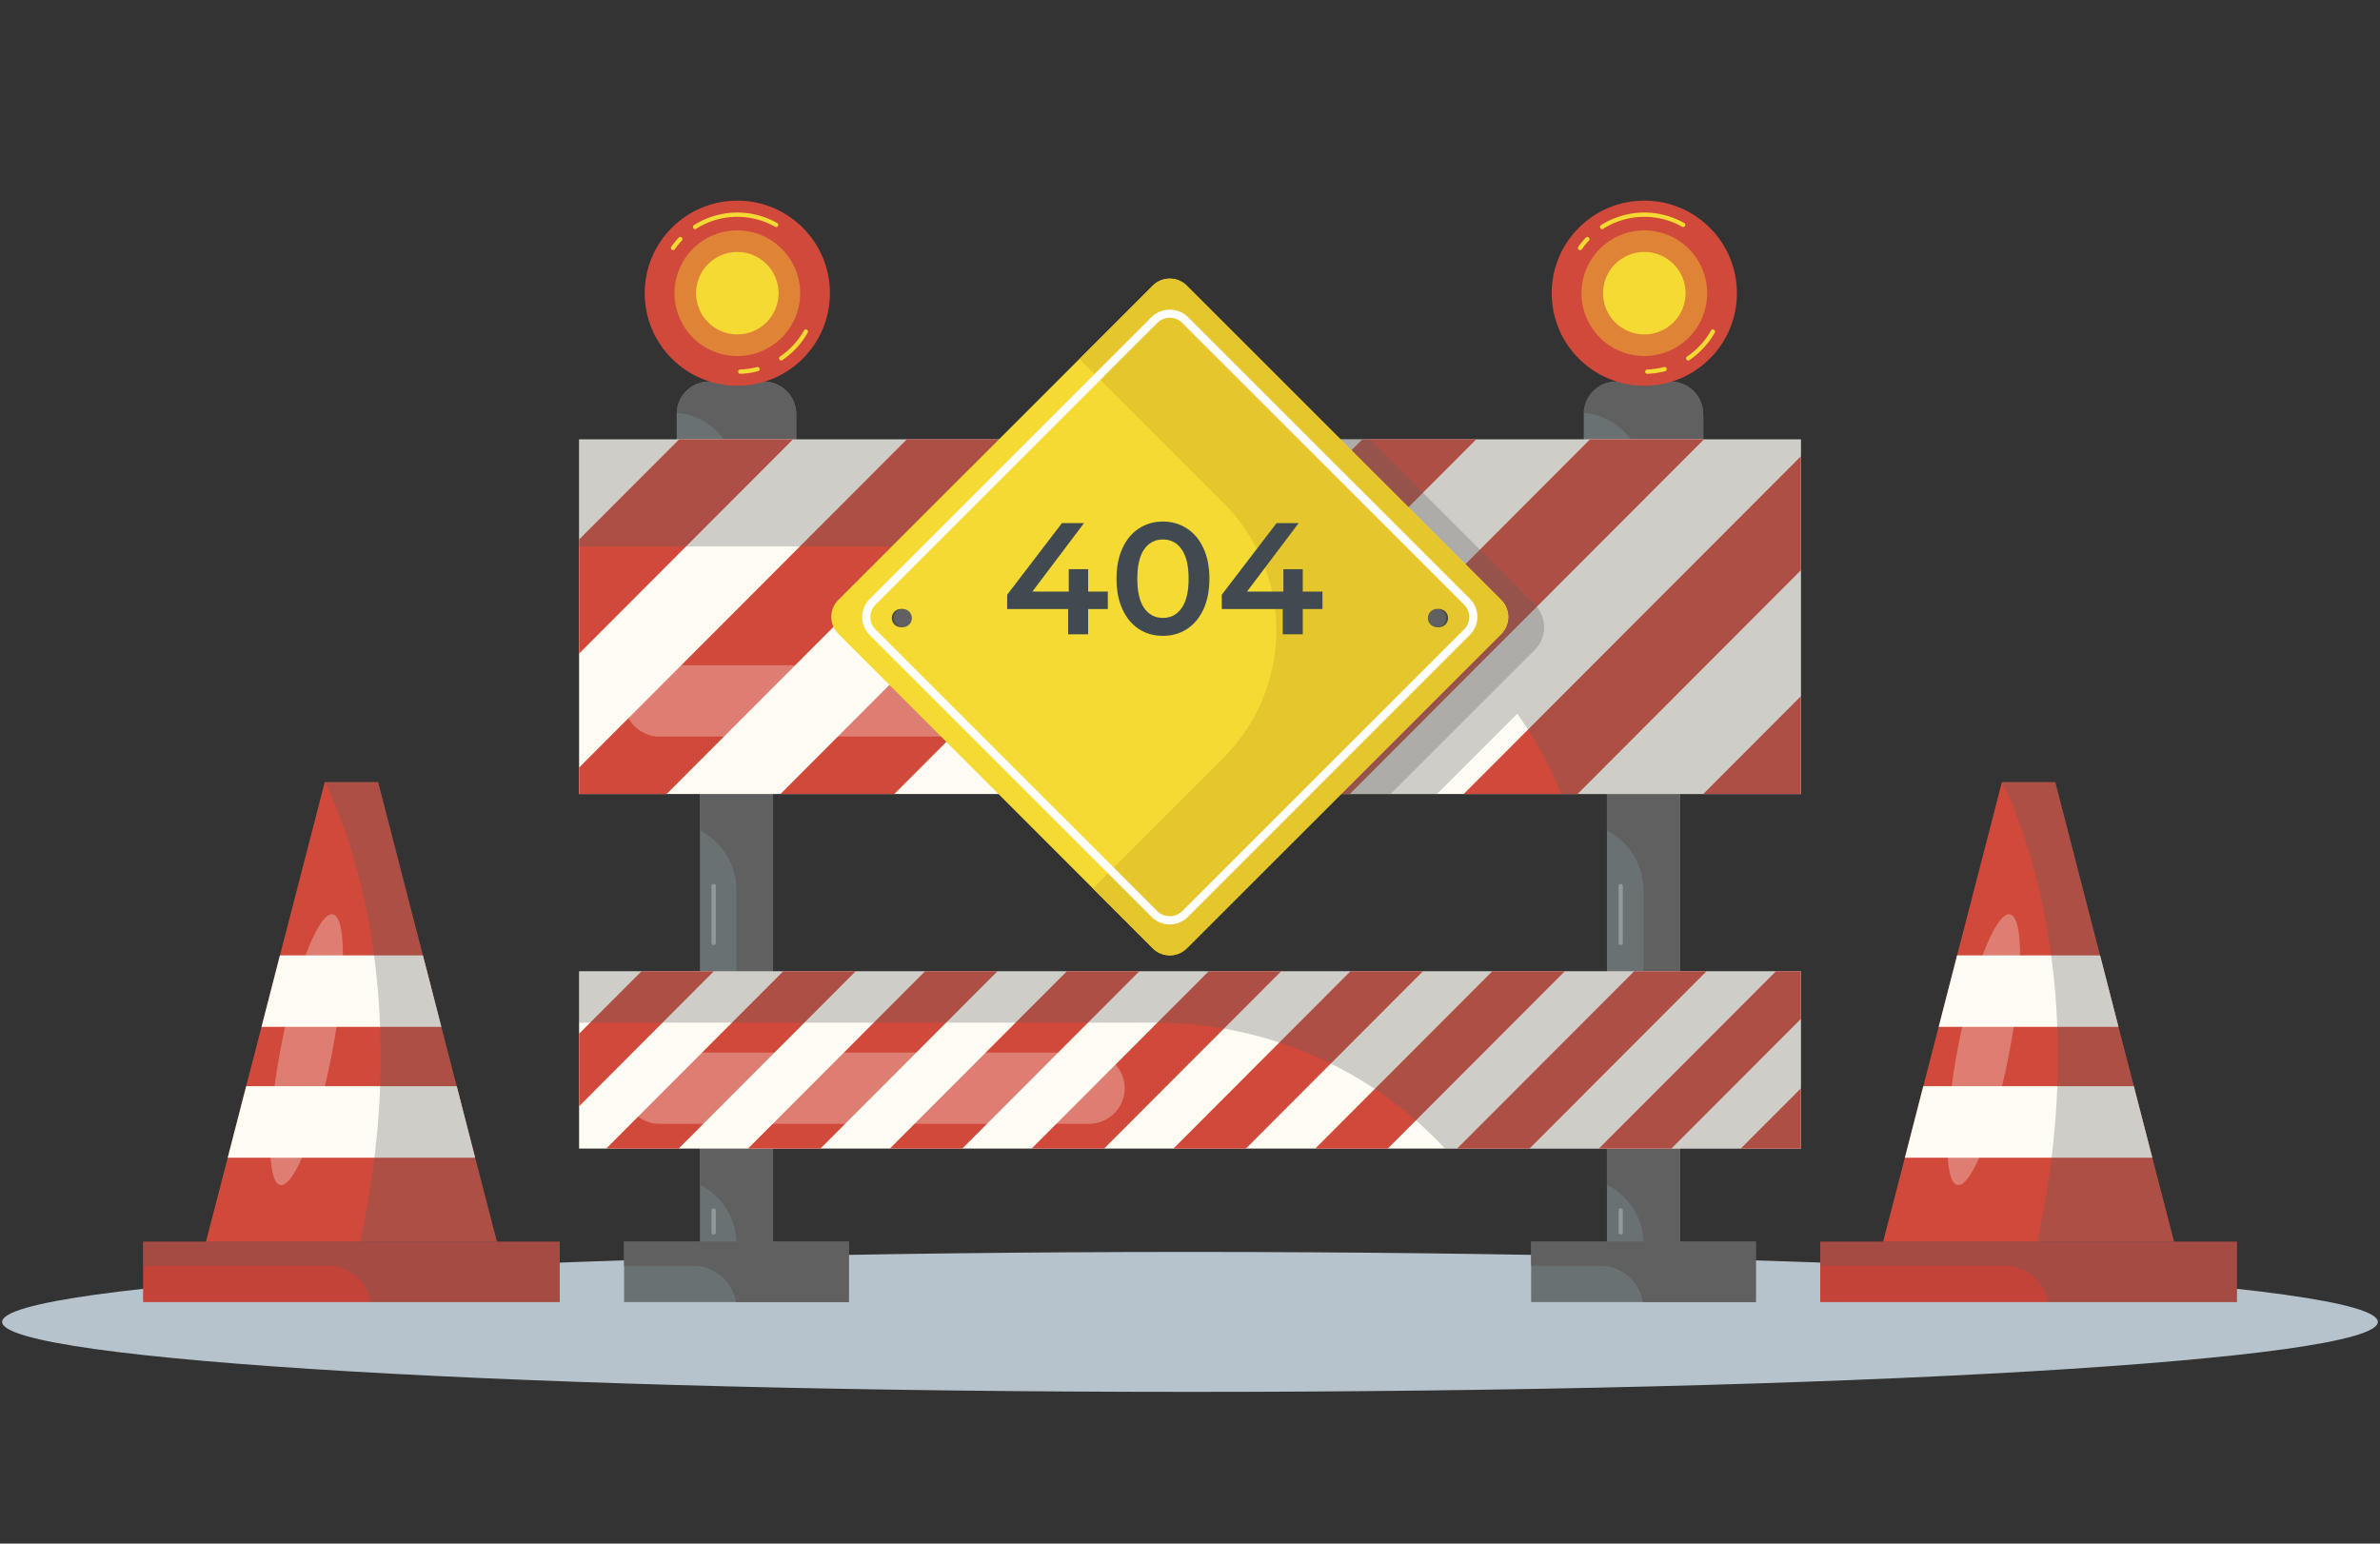 <svg width="555" height="360" fill="none" xmlns="http://www.w3.org/2000/svg"><rect width="100%" height="100%" fill="#333333" stroke="none"/><path d="M277.5 324.608c152.983 0 277-7.306 277-16.319 0-9.013-124.017-16.319-277-16.319S.5 299.276.5 308.289c0 9.013 124.017 16.319 277 16.319z" fill="#B6C3CC"/><path d="M185.675 96.556v6.843h-27.869v-6.843a2.469 2.469 0 010-.298 7.573 7.573 0 017.572-7.283h12.713a7.596 7.596 0 015.819 2.742 7.47 7.47 0 011.765 4.84z" fill="#697172"/><path d="M180.273 102.481H163.22v187.176h17.053V102.481z" fill="#697172"/><path d="M197.935 289.574h-52.4v14.09h52.4v-14.09z" fill="#697172"/><path d="M197.946 289.574v14.09h-26.354a10.106 10.106 0 00-9.97-8.464h-16.087v-5.626h52.411z" fill="#606060"/><path d="M185.675 96.556v6.843h-5.414v186.27h-8.538a15.302 15.302 0 00-2.636-8.213 15.837 15.837 0 00-5.497-4.971l-.37-.203v-15.818h8.527v-52.761a15.772 15.772 0 00-8.527-14.042v-15.64h8.527v-66.54a15.075 15.075 0 00-2.314-8.047 6.129 6.129 0 00-.644-.953 12.291 12.291 0 00-1.55-1.812 15.005 15.005 0 00-9.421-4.375 7.573 7.573 0 017.572-7.283h12.713a7.597 7.597 0 015.819 2.741 7.467 7.467 0 011.753 4.804z" fill="#606060"/><path d="M171.937 89.964c11.928 0 21.597-9.665 21.597-21.588 0-11.923-9.669-21.588-21.597-21.588-11.927 0-21.596 9.665-21.596 21.588 0 11.923 9.669 21.588 21.596 21.588z" fill="#D0493A"/><path d="M187.917 77.329a18.462 18.462 0 01-5.748 6.234m-5.521 2.515a17.9 17.9 0 01-4.019.596m-15.682-28.836a20.13 20.13 0 011.694-2.074m3.446-2.837a18.385 18.385 0 0118.902-.477" stroke="#F5DA34" stroke-miterlimit="10" stroke-linecap="round"/><path opacity=".4" d="M181.411 79.56c6.176-5.23 6.941-14.475 1.709-20.648-5.232-6.174-14.48-6.939-20.656-1.709-6.176 5.23-6.942 14.475-1.709 20.648 5.232 6.174 14.48 6.939 20.656 1.709z" fill="#F5DA34"/><path d="M171.937 77.996c5.315 0 9.624-4.307 9.624-9.62s-4.309-9.62-9.624-9.62-9.623 4.307-9.623 9.62c0 5.313 4.308 9.62 9.623 9.62z" fill="#F5DA34"/><path d="M166.416 206.63v13.256m0 62.404v5.114" stroke="#919A9B" stroke-linecap="round" stroke-linejoin="round"/><path d="M397.194 96.556v6.843h-27.869v-6.843a2.469 2.469 0 010-.298 7.568 7.568 0 017.572-7.283h12.701a7.596 7.596 0 017.572 7.581h.024z" fill="#697172"/><path d="M391.78 102.481h-17.053v187.176h17.053V102.481z" fill="#697172"/><path d="M409.453 289.574h-52.399v14.09h52.399v-14.09z" fill="#697172"/><path d="M409.453 289.574v14.09H383.11a10.1 10.1 0 00-9.981-8.464h-16.075v-5.626h52.399z" fill="#606060"/><path d="M397.194 96.556v6.843h-5.414v186.27h-8.539a15.292 15.292 0 00-2.635-8.213 15.942 15.942 0 00-5.498-4.971l-.381-.203v-15.818h8.526v-52.761a15.77 15.77 0 00-2.707-8.869 15.601 15.601 0 00-5.819-5.173v-15.64h8.526v-66.54a15.059 15.059 0 00-2.301-8.047 8.421 8.421 0 00-.644-.953c-.461-.65-.98-1.256-1.55-1.812a15.005 15.005 0 00-9.421-4.375 7.568 7.568 0 017.572-7.283h12.689a7.597 7.597 0 017.572 7.581l.024-.036z" fill="#606060"/><path d="M383.444 89.964c11.928 0 21.597-9.665 21.597-21.588 0-11.923-9.669-21.588-21.597-21.588-11.927 0-21.596 9.665-21.596 21.588 0 11.923 9.669 21.588 21.596 21.588z" fill="#D0493A"/><path d="M399.436 77.329a18.384 18.384 0 01-5.76 6.234m-5.509 2.515a18.01 18.01 0 01-4.031.596m-15.67-28.836a20.12 20.12 0 011.693-2.074m3.447-2.837a18.382 18.382 0 0118.901-.477" stroke="#F5DA34" stroke-miterlimit="10" stroke-linecap="round"/><path opacity=".4" d="M397.644 72.028c2.016-7.837-2.705-15.822-10.544-17.837-7.84-2.015-15.829 2.704-17.845 10.54-2.015 7.836 2.706 15.822 10.545 17.837 7.839 2.015 15.829-2.704 17.844-10.54z" fill="#F5DA34"/><path d="M383.444 77.996c5.315 0 9.624-4.307 9.624-9.62s-4.309-9.62-9.624-9.62-9.624 4.307-9.624 9.62c0 5.313 4.309 9.62 9.624 9.62z" fill="#F5DA34"/><path d="M377.935 206.63v13.256m0 62.404v5.114" stroke="#919A9B" stroke-linecap="round" stroke-linejoin="round"/><path d="M419.959 226.514H135.041v41.352h284.918v-41.352z" fill="#FEFCF3"/><path d="M166.464 226.514l-31.423 31.482v-16.915l14.548-14.567h16.875zm33.08 0l-41.285 41.352h-16.898l41.285-41.352h16.898zm33.057 0l-41.285 41.352H174.43l41.285-41.352h16.886zm33.081 0l-41.285 41.352h-16.898l41.285-41.352h16.898zm33.081 0l-41.286 41.352h-16.91l41.298-41.352h16.898zm33.057 0l-41.286 41.352h-16.898l41.286-41.352h16.898zm33.08 0l-41.285 41.352h-16.91l41.297-41.352H364.9zm33.057 0l-41.285 41.352h-16.886l41.285-41.352h16.886zm22.002 0v11.11l-30.206 30.242h-16.91l41.297-41.352h5.819zm0 27.298v14.054h-14.036l14.036-14.054z" fill="#D0493A"/><path d="M419.959 226.49v41.352h-83.023a92.161 92.161 0 00-67.557-29.336H135.041V226.49h284.918z" fill="#606060" opacity=".3"/><path d="M419.959 102.481H135.041v82.693h284.918v-82.693z" fill="#FEFCF3"/><path d="M184.9 102.481l-49.859 49.947v-26.607l23.314-23.34H184.9zm53.115 0l-82.558 82.693h-20.416v-6.163l76.405-76.53h26.569zm53.092 0l-82.559 82.693h-26.546l82.559-82.693h26.546zm53.115 0l-82.559 82.693h-26.545l82.558-82.693h26.546zm53.115 0l-82.57 82.693h-26.558l82.559-82.693h26.569zm22.622 3.922v26.582l-52.089 52.189h-26.546l78.635-78.771zm0 55.955v22.816h-22.777l22.777-22.816z" fill="#D0493A"/><path d="M286.909 171.775H153.835a8.35 8.35 0 01-8.348-8.285 8.344 8.344 0 018.348-8.344h133.074a8.252 8.252 0 013.189.63 8.253 8.253 0 015.099 7.714 8.345 8.345 0 01-8.288 8.285zm-32.985 90.322H153.835a8.35 8.35 0 01-8.348-8.285 8.343 8.343 0 018.348-8.344h100.089a8.346 8.346 0 018.347 8.344 8.348 8.348 0 01-8.347 8.285z" fill="#FEFCF3" opacity=".3"/><path d="M135.041 102.517v24.913h134.338a91.988 91.988 0 0140.748 9.453l-48.309 48.291h73.281l18.723-18.716a91.921 91.921 0 0110.267 18.716h55.87v-82.657H135.041z" fill="#606060" opacity=".3"/><path d="M359.951 147.695a7.362 7.362 0 01-2.063 3.863l-33.617 33.616H277.5v-82.657h41.917l38.471 38.467a7.512 7.512 0 012.063 6.711z" fill="#606060" opacity=".3"/><path d="M351.711 143.893a5.6 5.6 0 01-1.646 3.969l-73.316 73.3a5.619 5.619 0 01-7.931 0l-73.316-73.347a5.578 5.578 0 010-7.916l56.227-56.205L268.818 66.6a5.62 5.62 0 017.931 0l73.316 73.299a5.555 5.555 0 011.646 3.994z" fill="#F5DA34"/><path d="M351.711 143.893a5.6 5.6 0 01-1.646 3.969l-73.316 73.3a5.619 5.619 0 01-7.931 0l-13.976-13.983 30.481-30.481a41.974 41.974 0 0012.308-29.688 41.953 41.953 0 00-12.308-29.688l-33.594-33.58 17.089-17.094a5.62 5.62 0 017.931 0l73.316 73.299a5.563 5.563 0 011.646 3.946z" fill="#E5C62C"/><path d="M258.339 142.034h-4.592v5.888h-4.665v-5.888h-14.22v-3.333l12.775-16.7h5.148l-12.035 15.96h8.48v-5.221h4.517v5.221h4.592v4.073zm12.839 6.258c-2.074 0-3.925-.518-5.555-1.555-1.629-1.062-2.913-2.592-3.851-4.592-.938-2.024-1.407-4.419-1.407-7.184 0-2.765.469-5.147 1.407-7.146.938-2.025 2.222-3.555 3.851-4.592 1.63-1.062 3.481-1.592 5.555-1.592 2.073 0 3.925.53 5.554 1.592 1.654 1.037 2.95 2.567 3.888 4.592.939 1.999 1.408 4.381 1.408 7.146 0 2.765-.469 5.16-1.408 7.184-.938 2-2.234 3.53-3.888 4.592-1.629 1.037-3.481 1.555-5.554 1.555zm0-4.184c1.851 0 3.308-.766 4.369-2.296 1.087-1.531 1.63-3.814 1.63-6.851 0-3.036-.543-5.32-1.63-6.85-1.061-1.531-2.518-2.296-4.369-2.296-1.827 0-3.284.765-4.37 2.296-1.061 1.53-1.592 3.814-1.592 6.85 0 3.037.531 5.32 1.592 6.851 1.086 1.53 2.543 2.296 4.37 2.296zm37.209-2.074h-4.591v5.888h-4.666v-5.888h-14.22v-3.333l12.776-16.7h5.147l-12.035 15.96h8.48v-5.221h4.518v5.221h4.591v4.073z" fill="#414A51"/><path d="M210.086 146.265a2.126 2.126 0 01-2.082-2.536 2.127 2.127 0 011.668-1.667 2.121 2.121 0 11.414 4.203z" fill="#494947"/><path d="M210.516 146.265a2.127 2.127 0 01-1.961-1.31 2.118 2.118 0 01.46-2.312 2.123 2.123 0 111.501 3.622z" fill="#606060"/><path d="M335.528 142.021a2.123 2.123 0 11-.025 4.245 2.123 2.123 0 01.025-4.245z" fill="#494947"/><path d="M335.099 146.265a2.123 2.123 0 100-4.246 2.123 2.123 0 000 4.246z" fill="#606060"/><path d="M272.79 215.595a5.99 5.99 0 01-2.285-.45 5.978 5.978 0 01-1.937-1.291l-65.756-65.741a5.96 5.96 0 010-8.428l65.756-65.778a6.107 6.107 0 018.431 0l65.768 65.73a5.96 5.96 0 010 8.428l-65.768 65.789a5.966 5.966 0 01-4.209 1.741zm0-141.497a4.082 4.082 0 00-2.886 1.192l-65.756 65.73a4.073 4.073 0 000 5.757l65.756 65.73a4.15 4.15 0 005.76 0l65.756-65.73a4.01 4.01 0 001.192-2.872 4.061 4.061 0 00-1.192-2.885l-65.756-65.73a4.051 4.051 0 00-2.874-1.192z" fill="#fff"/><path d="M506.99 289.657h-67.879L444.204 270l4.293-16.677 3.589-13.84 4.293-16.664 10.447-40.411h12.45l10.434 40.411 4.305 16.664 3.578 13.84L501.898 270l5.092 19.657z" fill="#D0493A"/><path d="M494.015 239.483h-41.929l4.293-16.676h33.343l4.293 16.676zM501.898 270h-57.695l4.294-16.677h49.096L501.898 270z" fill="#FEFCF3"/><path d="M521.634 289.574h-97.167v14.09h97.167v-14.09z" fill="#C44339"/><path d="M521.634 289.574v14.09h-44.123a10.087 10.087 0 00-9.97-8.464h-43.074v-5.626h97.167z" fill="#606060" opacity=".3"/><path d="M475.03 289.669c14.525-65.754-8.204-107.285-8.204-107.285h12.45l10.434 40.411 4.305 16.688 3.578 13.84 4.305 16.689 5.092 19.657h-31.96z" fill="#606060" opacity=".3"/><path d="M468.46 245.944c-3.387 17.428-8.754 30.994-11.997 30.422-3.244-.573-3.137-15.271.238-32.71 3.375-17.44 8.753-30.994 11.997-30.422 3.244.573 3.184 15.271-.238 32.71z" fill="#FEFCF3" opacity=".3"/><path d="M115.889 289.657h-67.88L53.103 270l4.293-16.677 3.59-13.84 4.293-16.664 10.446-40.411h12.45l10.435 40.411 4.305 16.664 3.577 13.84L110.797 270l5.092 19.657z" fill="#D0493A"/><path d="M102.914 239.483h-41.93l4.294-16.676H98.62l4.293 16.676zM110.797 270H53.102l4.305-16.677h49.096L110.797 270z" fill="#FEFCF3"/><path d="M130.533 289.574H33.366v14.09h97.167v-14.09z" fill="#C44339"/><path d="M130.533 289.574v14.09H86.409a10.096 10.096 0 00-9.981-8.464H33.366v-5.626h97.167z" fill="#606060" opacity=".3"/><path d="M83.929 289.669c14.525-65.754-8.205-107.285-8.205-107.285h12.45l10.435 40.411 4.305 16.688 3.578 13.84 4.305 16.689 5.092 19.657h-31.96z" fill="#606060" opacity=".3"/><path d="M77.358 245.944c-3.387 17.428-8.753 30.994-11.997 30.422-3.244-.573-3.136-15.271.25-32.71 3.387-17.44 8.754-30.994 11.997-30.422 3.244.573 3.125 15.271-.25 32.71z" fill="#FEFCF3" opacity=".3"/></svg>